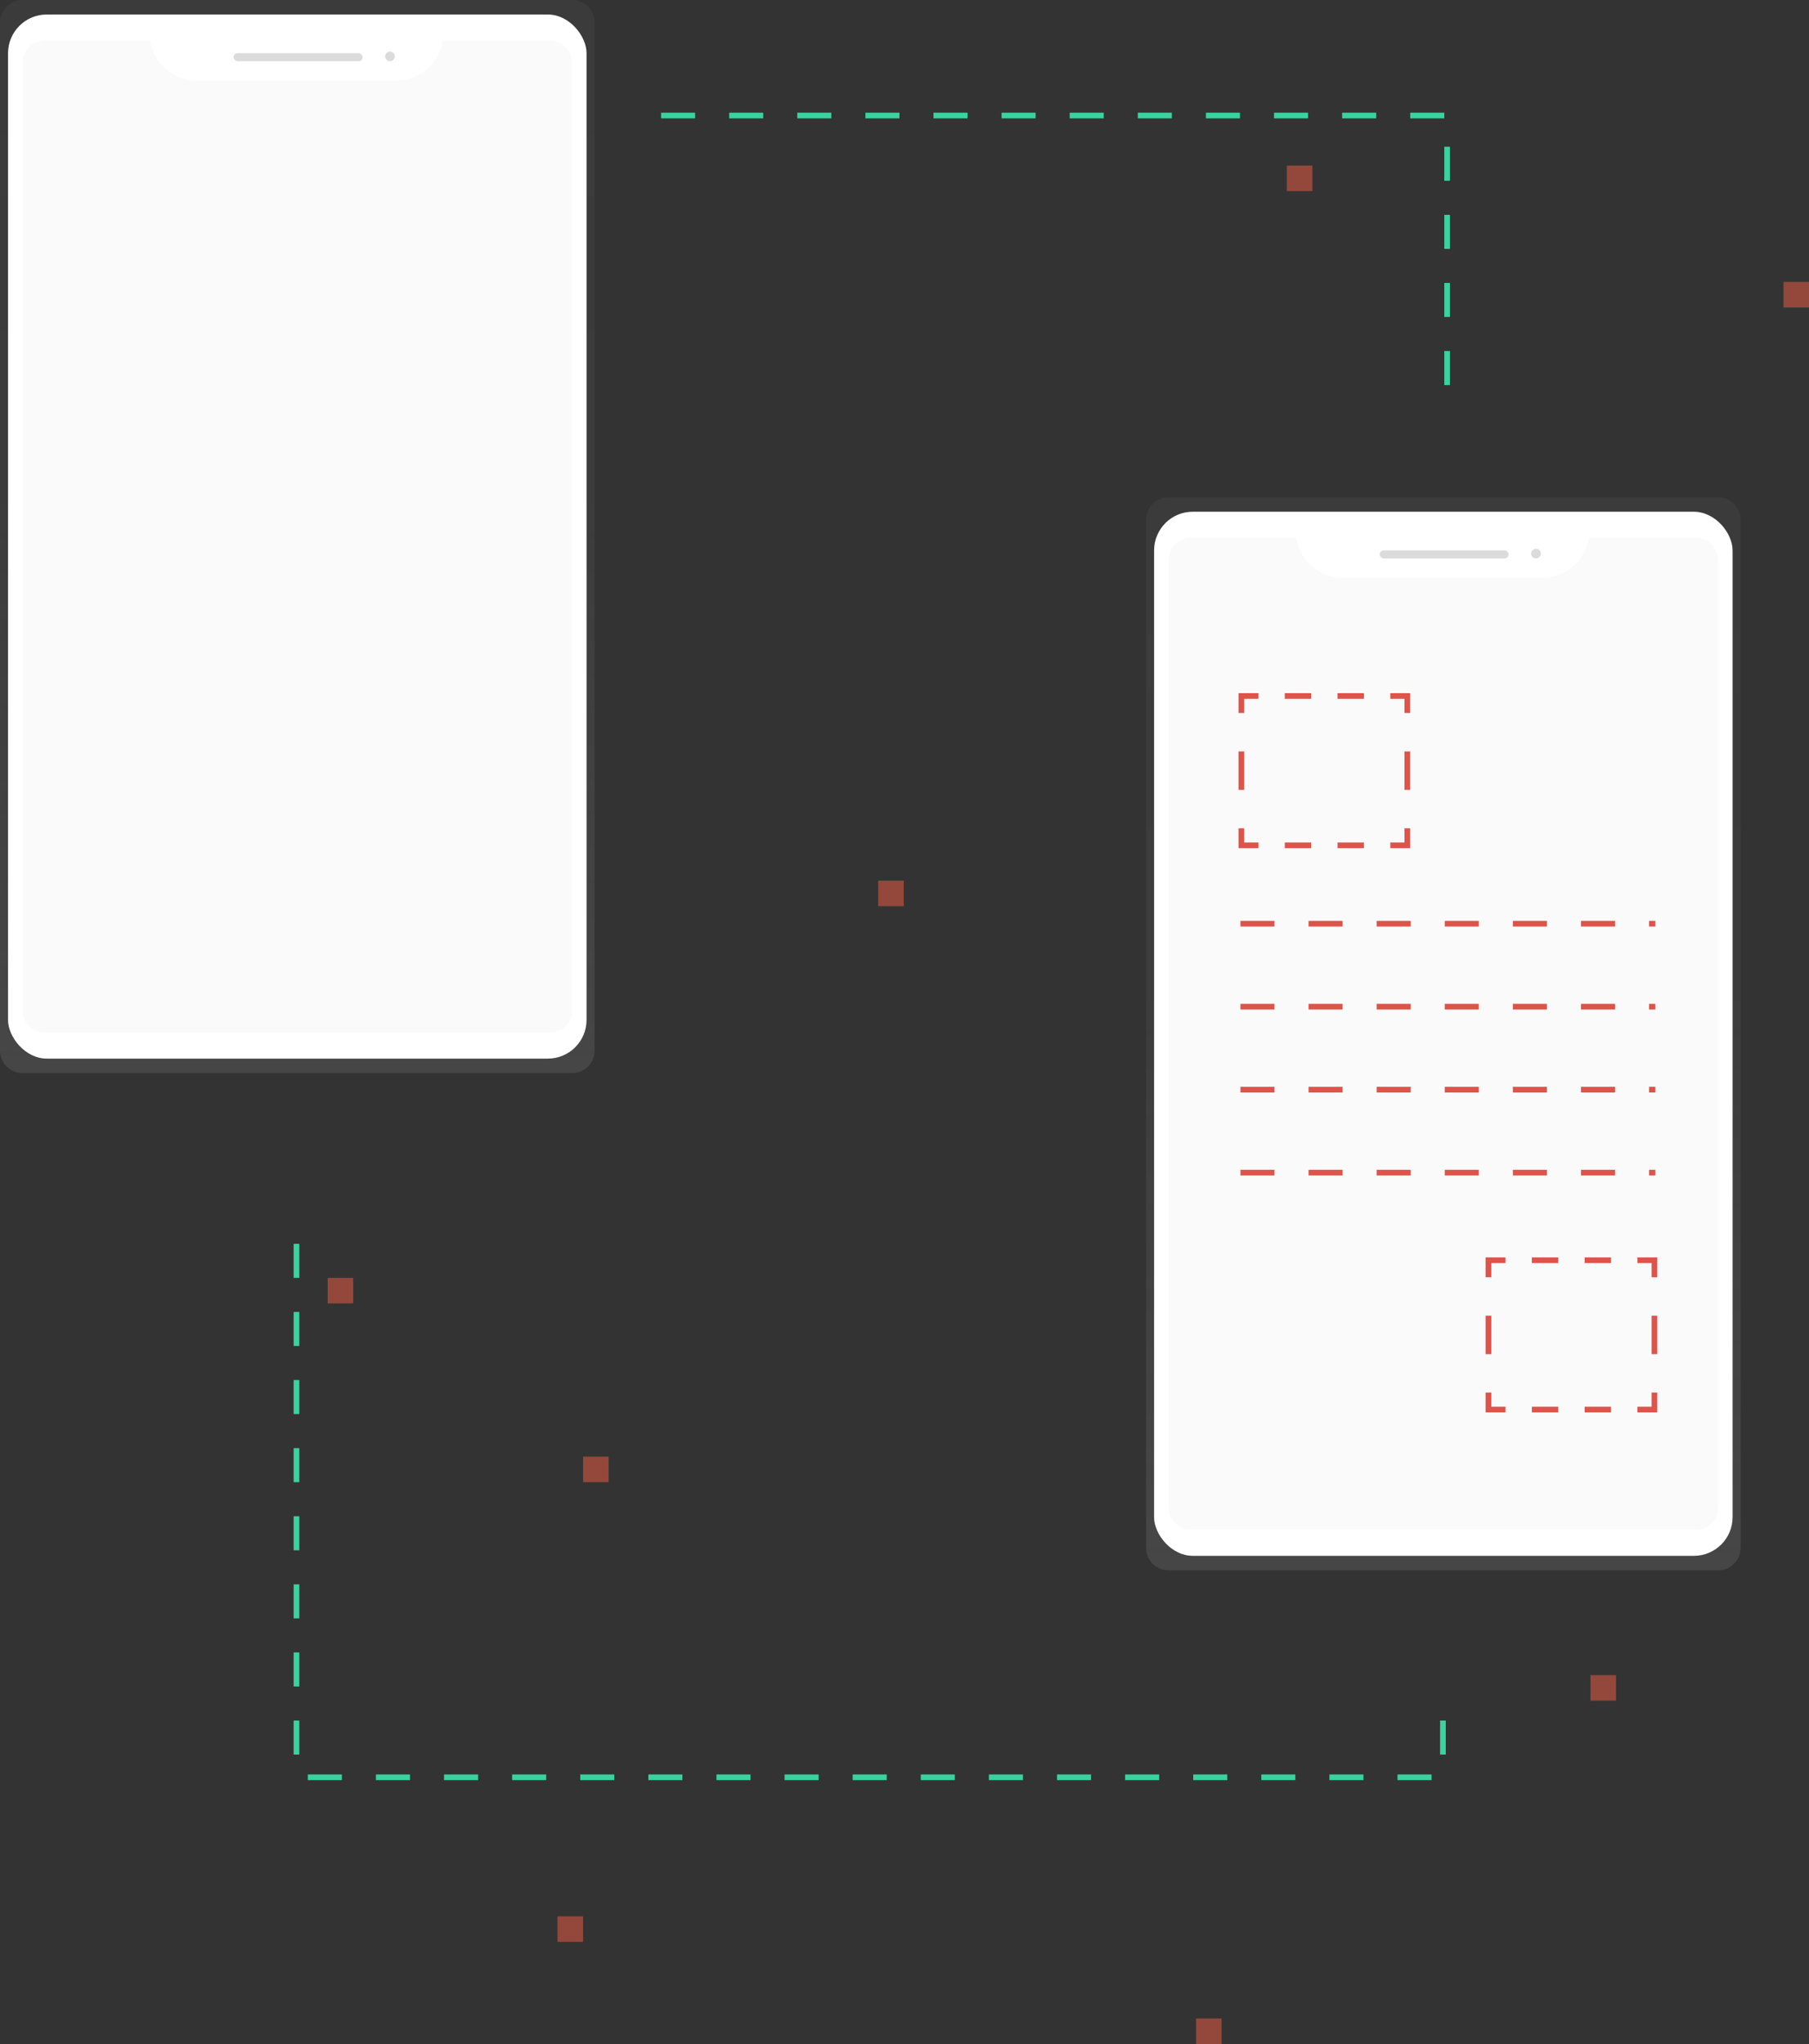 <svg id="a37f41ca-a9f0-4efa-9f9e-7b2dee25605c" data-name="Layer 1" xmlns="http://www.w3.org/2000/svg" xmlns:xlink="http://www.w3.org/1999/xlink" width="637.477" height="720.356" viewBox="0 0 637.477 720.356"><rect x="0" y="0" width="637.477" height="720.356" fill="#333333" stroke="none"/><defs><linearGradient id="a2a467ad-a868-48f0-b809-0f1bf7ec3347" x1="386.022" y1="468.016" x2="386.022" y2="89.828" gradientTransform="translate(-281.251 -89.835)" gradientUnits="userSpaceOnUse"><stop offset="0" stop-color="gray" stop-opacity="0.25"/><stop offset="0.535" stop-color="gray" stop-opacity="0.12"/><stop offset="1" stop-color="gray" stop-opacity="0.1"/></linearGradient><linearGradient id="b8ddb56a-ebcb-4608-bcb5-c685400f6827" x1="789.88" y1="643.238" x2="789.88" y2="265.05" xlink:href="#a2a467ad-a868-48f0-b809-0f1bf7ec3347"/></defs><title>Design process</title><path d="M7.962.002H201.567a7.958,7.958,0,0,1,7.958,7.958V370.233a7.958,7.958,0,0,1-7.958,7.958H7.962a7.958,7.958,0,0,1-7.958-7.958V7.96A7.958,7.958,0,0,1,7.962.002Z" fill="url(#a2a467ad-a868-48f0-b809-0f1bf7ec3347)"/><rect x="2.835" y="5.113" width="203.858" height="367.967" rx="13.635" fill="#fff"/><path d="M437.241,104.161a16.527,16.527,0,0,1-16.289,14.057l-70.413-.002a16.527,16.527,0,0,1-16.288-14.057l-37.297-.001a7.743,7.743,0,0,0-7.743,7.743L289.204,445.932a7.743,7.743,0,0,0,7.743,7.743l178.151.004a7.743,7.743,0,0,0,7.743-7.743l.008-334.032a7.743,7.743,0,0,0-7.743-7.743Z" transform="translate(-281.262 -89.822)" fill="#fafafa"/><rect x="82.338" y="18.741" width="45.428" height="2.839" rx="1.42" fill="#dbdbdb"/><circle cx="137.42" cy="19.878" r="1.704" fill="#dbdbdb"/><path d="M411.816,175.233H605.422a7.958,7.958,0,0,1,7.958,7.958V545.464a7.958,7.958,0,0,1-7.958,7.958H411.816a7.958,7.958,0,0,1-7.958-7.958V183.191a7.958,7.958,0,0,1,7.958-7.958Z" fill="url(#b8ddb56a-ebcb-4608-bcb5-c685400f6827)"/><rect x="406.69" y="180.344" width="203.858" height="367.967" rx="13.635" fill="#fff"/><path d="M841.096,279.392a16.527,16.527,0,0,1-16.289,14.057l-70.413-.002a16.527,16.527,0,0,1-16.288-14.057l-37.297-.001a7.743,7.743,0,0,0-7.743,7.743L693.058,621.163a7.743,7.743,0,0,0,7.743,7.743l178.151.004a7.743,7.743,0,0,0,7.743-7.743l.008-334.032a7.743,7.743,0,0,0-7.743-7.743Z" transform="translate(-281.262 -89.822)" fill="#fafafa"/><rect x="486.193" y="193.972" width="45.428" height="2.839" rx="1.42" fill="#dbdbdb"/><circle cx="541.274" cy="195.109" r="1.704" fill="#dbdbdb"/><g opacity="0.8"><polyline points="495.932 291.914 495.932 297.914 489.932 297.914" fill="none" stroke="#D52B1E" stroke-miterlimit="10" stroke-width="2"/><line x1="480.635" y1="297.914" x2="448.094" y2="297.914" fill="none" stroke="#D52B1E" stroke-miterlimit="10" stroke-width="2" stroke-dasharray="9.297 9.297"/><polyline points="443.446 297.914 437.446 297.914 437.446 291.914" fill="none" stroke="#D52B1E" stroke-miterlimit="10" stroke-width="2"/><line x1="437.446" y1="278.368" x2="437.446" y2="258.049" fill="none" stroke="#D52B1E" stroke-miterlimit="10" stroke-width="2" stroke-dasharray="13.546 13.546"/><polyline points="437.446 251.276 437.446 245.276 443.446 245.276" fill="none" stroke="#D52B1E" stroke-miterlimit="10" stroke-width="2"/><line x1="452.743" y1="245.276" x2="485.283" y2="245.276" fill="none" stroke="#D52B1E" stroke-miterlimit="10" stroke-width="2" stroke-dasharray="9.297 9.297"/><polyline points="489.932 245.276 495.932 245.276 495.932 251.276" fill="none" stroke="#D52B1E" stroke-miterlimit="10" stroke-width="2"/><line x1="495.932" y1="264.822" x2="495.932" y2="285.141" fill="none" stroke="#D52B1E" stroke-miterlimit="10" stroke-width="2" stroke-dasharray="13.546 13.546"/></g><g opacity="0.8"><polyline points="583.011 490.767 583.011 496.767 577.011 496.767" fill="none" stroke="#D52B1E" stroke-miterlimit="10" stroke-width="2"/><line x1="567.714" y1="496.767" x2="535.174" y2="496.767" fill="none" stroke="#D52B1E" stroke-miterlimit="10" stroke-width="2" stroke-dasharray="9.297 9.297"/><polyline points="530.525 496.767 524.525 496.767 524.525 490.767" fill="none" stroke="#D52B1E" stroke-miterlimit="10" stroke-width="2"/><line x1="524.525" y1="477.222" x2="524.525" y2="456.903" fill="none" stroke="#D52B1E" stroke-miterlimit="10" stroke-width="2" stroke-dasharray="13.546 13.546"/><polyline points="524.525 450.13 524.525 444.13 530.525 444.13" fill="none" stroke="#D52B1E" stroke-miterlimit="10" stroke-width="2"/><line x1="539.822" y1="444.13" x2="572.363" y2="444.13" fill="none" stroke="#D52B1E" stroke-miterlimit="10" stroke-width="2" stroke-dasharray="9.297 9.297"/><polyline points="577.011 444.13 583.011 444.13 583.011 450.13" fill="none" stroke="#D52B1E" stroke-miterlimit="10" stroke-width="2"/><line x1="583.011" y1="463.676" x2="583.011" y2="483.994" fill="none" stroke="#D52B1E" stroke-miterlimit="10" stroke-width="2" stroke-dasharray="13.546 13.546"/></g><g opacity="0.8"><line x1="437.121" y1="325.533" x2="583.336" y2="325.533" fill="none" stroke="#D52B1E" stroke-miterlimit="10" stroke-width="2" stroke-dasharray="12"/><line x1="437.121" y1="354.776" x2="583.336" y2="354.776" fill="none" stroke="#D52B1E" stroke-miterlimit="10" stroke-width="2" stroke-dasharray="12"/><line x1="437.121" y1="384.019" x2="583.336" y2="384.019" fill="none" stroke="#D52B1E" stroke-miterlimit="10" stroke-width="2" stroke-dasharray="12"/><line x1="437.121" y1="413.262" x2="583.336" y2="413.262" fill="none" stroke="#D52B1E" stroke-miterlimit="10" stroke-width="2" stroke-dasharray="12"/></g><polyline points="232.953 40.713 509.953 40.713 509.953 142.713" fill="none" stroke="#3ad29f" stroke-miterlimit="10" stroke-width="2" stroke-dasharray="12"/><polyline points="104.477 438.356 104.477 626.356 508.477 626.356 508.477 594.356" fill="none" stroke="#3ad29f" stroke-miterlimit="10" stroke-width="2" stroke-dasharray="12"/><rect x="205.477" y="513.356" width="9" height="9" fill="#f55f44" opacity="0.5"/><rect x="453.477" y="58.356" width="9" height="9" fill="#f55f44" opacity="0.5"/><rect x="115.477" y="450.356" width="9" height="9" fill="#f55f44" opacity="0.5"/><rect x="196.477" y="675.356" width="9" height="9" fill="#f55f44" opacity="0.5"/><rect x="421.477" y="711.356" width="9" height="9" fill="#f55f44" opacity="0.5"/><rect x="309.477" y="310.356" width="9" height="9" fill="#f55f44" opacity="0.5"/><rect x="560.477" y="590.356" width="9" height="9" fill="#f55f44" opacity="0.5"/><rect x="628.477" y="99.356" width="9" height="9" fill="#f55f44" opacity="0.5"/></svg>